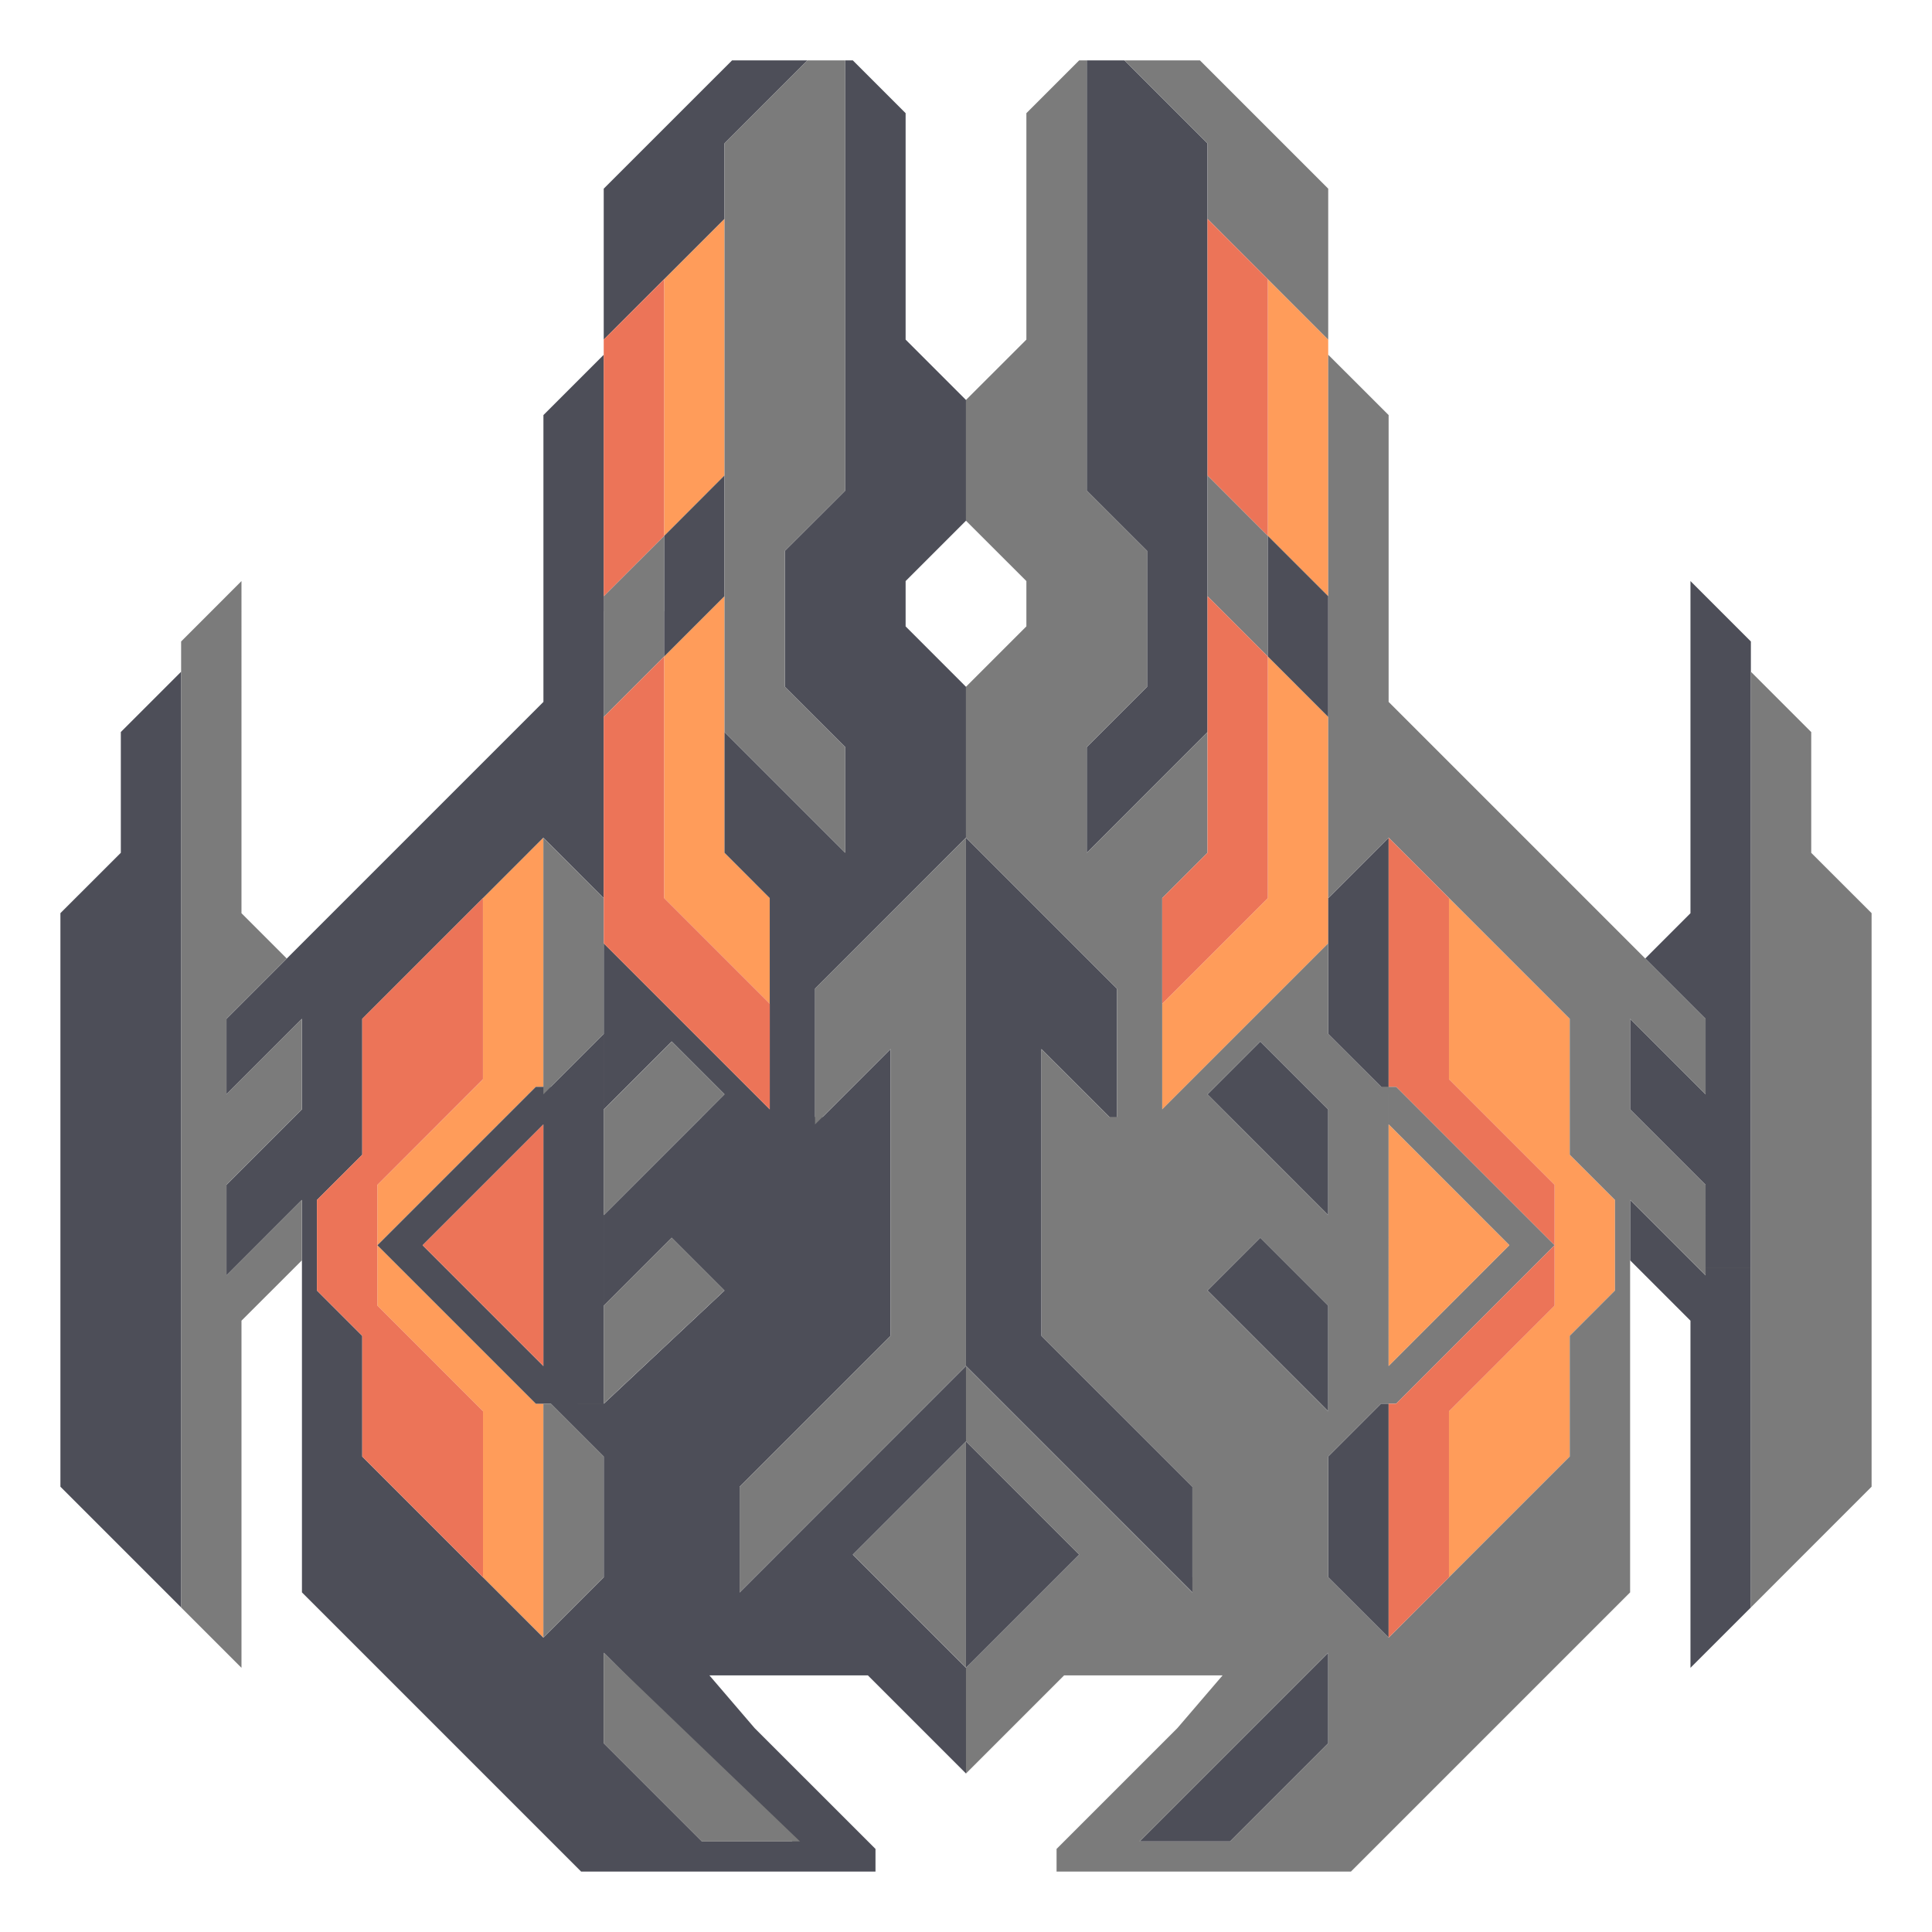 <svg width="128" height="128" viewBox="0 0 33.867 33.867" xml:space="preserve" xmlns="http://www.w3.org/2000/svg"><g style="display:inline"><path style="display:inline;fill:#ff9c5a;fill-opacity:1;stroke-width:.265" d="M9.525 28.707 8.467 27.65v-2.91l-1.852-1.853V20.77l1.852-1.852v-3.175l1.058-1.059h2.117V4.895l.926-.926.132-.133v4.498l-1.058 1.059v2.116l1.058-1.058v4.498l.794.794v1.852l-1.852-1.852v-1.059H9.525v4.366h-.132l-2.778 2.778 2.778 2.778h.132v3.969H25.4v-.926l2.117-2.117v-2.116l.793-.794v-1.588l-.793-.793v-2.382L25.4 15.743h-2.117v-9.79l-1.058-1.058v4.498l1.058 1.058v2.117l-1.058-1.059v4.234l-1.852 1.852v1.852l2.91-2.91v-.794H25.4v3.175l1.852 1.852v2.116L25.4 24.74v3.835H9.525Z"/><path style="display:inline;fill:#7b7b7b;fill-opacity:1;stroke-width:.265" d="m11.642 9.393-1.059 1.058v2.117l1.059-1.059z"/><path style="display:inline;fill:#4d4e58;fill-opacity:1;stroke-width:.265" d="m29.633 10.186 1.059 1.059v16.933l-1.059 1.058v-6.085l-1.058-1.058v-1.059l1.323 1.323V20.77l-1.323-1.323v-1.588l1.323 1.323V17.86l-1.058-1.058h-4.498v2.381l-1.059-1.058v6.481h1.059v4.101l-1.059-1.058v2.91l-1.72 1.72h-1.586l3.175-3.175.132-.132v-1.323h-2.38v.265l-3.97-3.97v1.324l1.852 1.852.133.132-1.852 1.852-.133.132v1.853l-1.72-1.72h-2.778l.794.926-.661.661-1.985-1.984v1.587l1.72 1.72h1.588l-.794-.794-.53-.529.662-.661 2.117 2.116v.397h-5.16l-4.894-4.894v-6.88L3.97 22.357v-.132h-.794v5.953l-2.117-2.117V16.007l1.059-1.058v-2.117l1.058-1.058v10.451h.794V20.77l1.323-1.323v-1.588L3.97 19.182V17.86l5.556-5.556V7.276l1.058-1.058v4.498h1.059V9.393L12.7 8.334v2.117l-1.058 1.058v-.793h-1.059v5.027l-1.058-1.059L6.35 17.86v2.382l-.794.793v1.588l.794.794v2.116l3.175 3.175 1.058-1.058v-2.117l-.926-.926h-.264l-2.778-2.778 2.778-2.778h.132v.661l-2.117 2.117 2.117 2.117V19.05h.132l.926-.926v-1.588l2.91 2.91v-3.703l-.793-.794v-2.117l2.117 2.117v-1.852l-1.059-1.058V9.657L14.817 8.6V2.646H12.7v1.19l-2.117 2.117V3.307l2.25-2.249h1.322L12.7 2.514v.132h2.117V1.058h.132l.926.926v.662h3.175V1.058h.661l1.456 1.456v10.318L19.05 14.95v-1.852l1.058-1.058V9.657L19.05 8.6V2.646h-3.175v3.307l1.058 1.058v2.117l-1.058 1.058v.794l1.058 1.059v2.645l-2.645 2.646v2.25h-1.985l.397-.398-.926-.926-1.19 1.19V21.3l1.72-1.72h2.116l1.058-1.058.132-.132v4.233H12.7l-.926-.926-1.19 1.19v1.72l2.116-1.984h2.91v.794l-2.645 2.645v1.853l3.968-3.97v1.324l-1.984 1.984 1.984 1.984V14.684l2.646 2.646v2.381l-1.323-1.322v5.027l2.646 2.645v1.588h2.381v-2.117l.926-.926h-.926v.133l-.132-.133-1.984-1.984.926-.926 1.19 1.19V21.3l-2.116-2.117.926-.926 1.19 1.19v-3.703l1.059-1.059v2.117h4.498l.793-.794z"/><path style="display:inline;fill:#7b7b7b;fill-opacity:1;stroke-width:.265" d="m4.233 10.186-1.058 1.059v16.933l1.058 1.058v-6.085l1.059-1.058v-1.059l-1.323 1.323V20.77l1.323-1.323v-1.588l-1.323 1.323V17.86l1.058-1.058h4.498v2.381l1.058-1.058v6.481H9.525v4.101l1.058-1.058v2.91l1.72 1.72h1.72l-3.307-3.175-.133-.132v-1.323h2.382v.265l3.968-3.97v1.324l-1.852 1.852-.132.132 1.852 1.852.132.132v1.853l1.72-1.72h2.778l-.794.926.662.661 1.984-1.984v1.587l-1.72 1.72h-1.587l.794-.794.529-.529-.662-.661-2.116 2.116v.397h5.16l4.894-4.894v-6.88l1.323 1.323v-.132h.794v5.953l2.116-2.117V16.007L31.75 14.95v-2.117l-1.058-1.058v10.451h-.794V20.77l-1.323-1.323v-1.588l1.323 1.323V17.86l-5.556-5.556V7.276l-1.059-1.058v4.498h-1.058V9.393l-1.058-1.059v2.117l1.058 1.058v-.793h1.058v5.027l1.059-1.059 3.175 3.175v2.382l.793.793v1.588l-.793.794v2.116l-3.175 3.175-1.059-1.058v-2.117l.926-.926h.265l2.778-2.778-2.778-2.778h-.132v.661l2.116 2.117-2.116 2.117V19.05h-.133l-.926-.926v-1.588l-2.91 2.91v-3.703l.794-.794v-2.117L19.05 14.95v-1.852l1.058-1.058V9.657L19.05 8.6V2.646h2.117v1.19l2.116 2.117V3.307l-2.249-2.249h-1.323l1.456 1.456v.132H19.05V1.058h-.132l-.926.926v.662h-3.175V1.058h-.662L12.7 2.514v10.318l2.117 2.117v-1.852l-1.059-1.058V9.657L14.817 8.6V2.646h3.175v3.307l-1.059 1.058v2.117l1.059 1.058v.794l-1.059 1.059v2.645l2.646 2.646v2.25h1.985l-.397-.398.926-.926 1.19 1.19V21.3l-1.72-1.72h-2.116l-1.058-1.058-.133-.132v4.233h2.91l.927-.926 1.19 1.19v1.853l-2.116-2.117h-2.91v.794l2.645 2.645v1.853l-3.969-3.97v1.324l1.985 1.984-1.985 1.984V14.684l-2.646 2.646v2.381l1.323-1.322v5.027l-2.645 2.645v1.588h-2.382v-2.117l-.926-.926h.926l2.117-1.984-.926-.926-1.19 1.19V21.3l2.116-2.117-.926-.926-1.19 1.19v-3.703l-1.059-1.059v2.117H5.027l-.794-.794z"/><path style="display:inline;fill:#4d4e58;fill-opacity:1;stroke-width:.265" d="m22.225 9.393 1.058 1.058v2.117l-1.058-1.059V9.393"/><path style="fill:#ec7458;fill-opacity:1;stroke-width:.265" d="M24.342 28.707 25.4 27.65v-2.91l1.852-1.853V20.77L25.4 18.918v-3.175l-1.058-1.059h-2.117V4.895l-.926-.926-.132-.133v4.498l1.058 1.059v2.116l-1.058-1.058v4.498l-.794.794v1.852l1.852-1.852v-1.059h2.117v4.366h.132l2.778 2.778-2.778 2.778h-.132v3.969H8.467v-.926L6.35 25.532v-2.116l-.794-.794v-1.588l.794-.793v-2.382l2.117-2.116h2.116v-9.79l1.059-1.058v4.498l-1.059 1.058v2.117l1.059-1.059v4.234l1.852 1.852v1.852l-2.91-2.91v-.794H8.466v3.175L6.615 20.77v2.116l1.852 1.853v3.836h15.875Z"/><path style="fill:#ec7458;fill-opacity:1;stroke-width:.265" d="m9.525 23.945-2.117-2.117 2.117-2.117Z"/><path style="fill:#ff9c5a;fill-opacity:1;stroke-width:.265" d="m24.342 23.945 2.116-2.117-2.116-2.117z"/></g></svg>